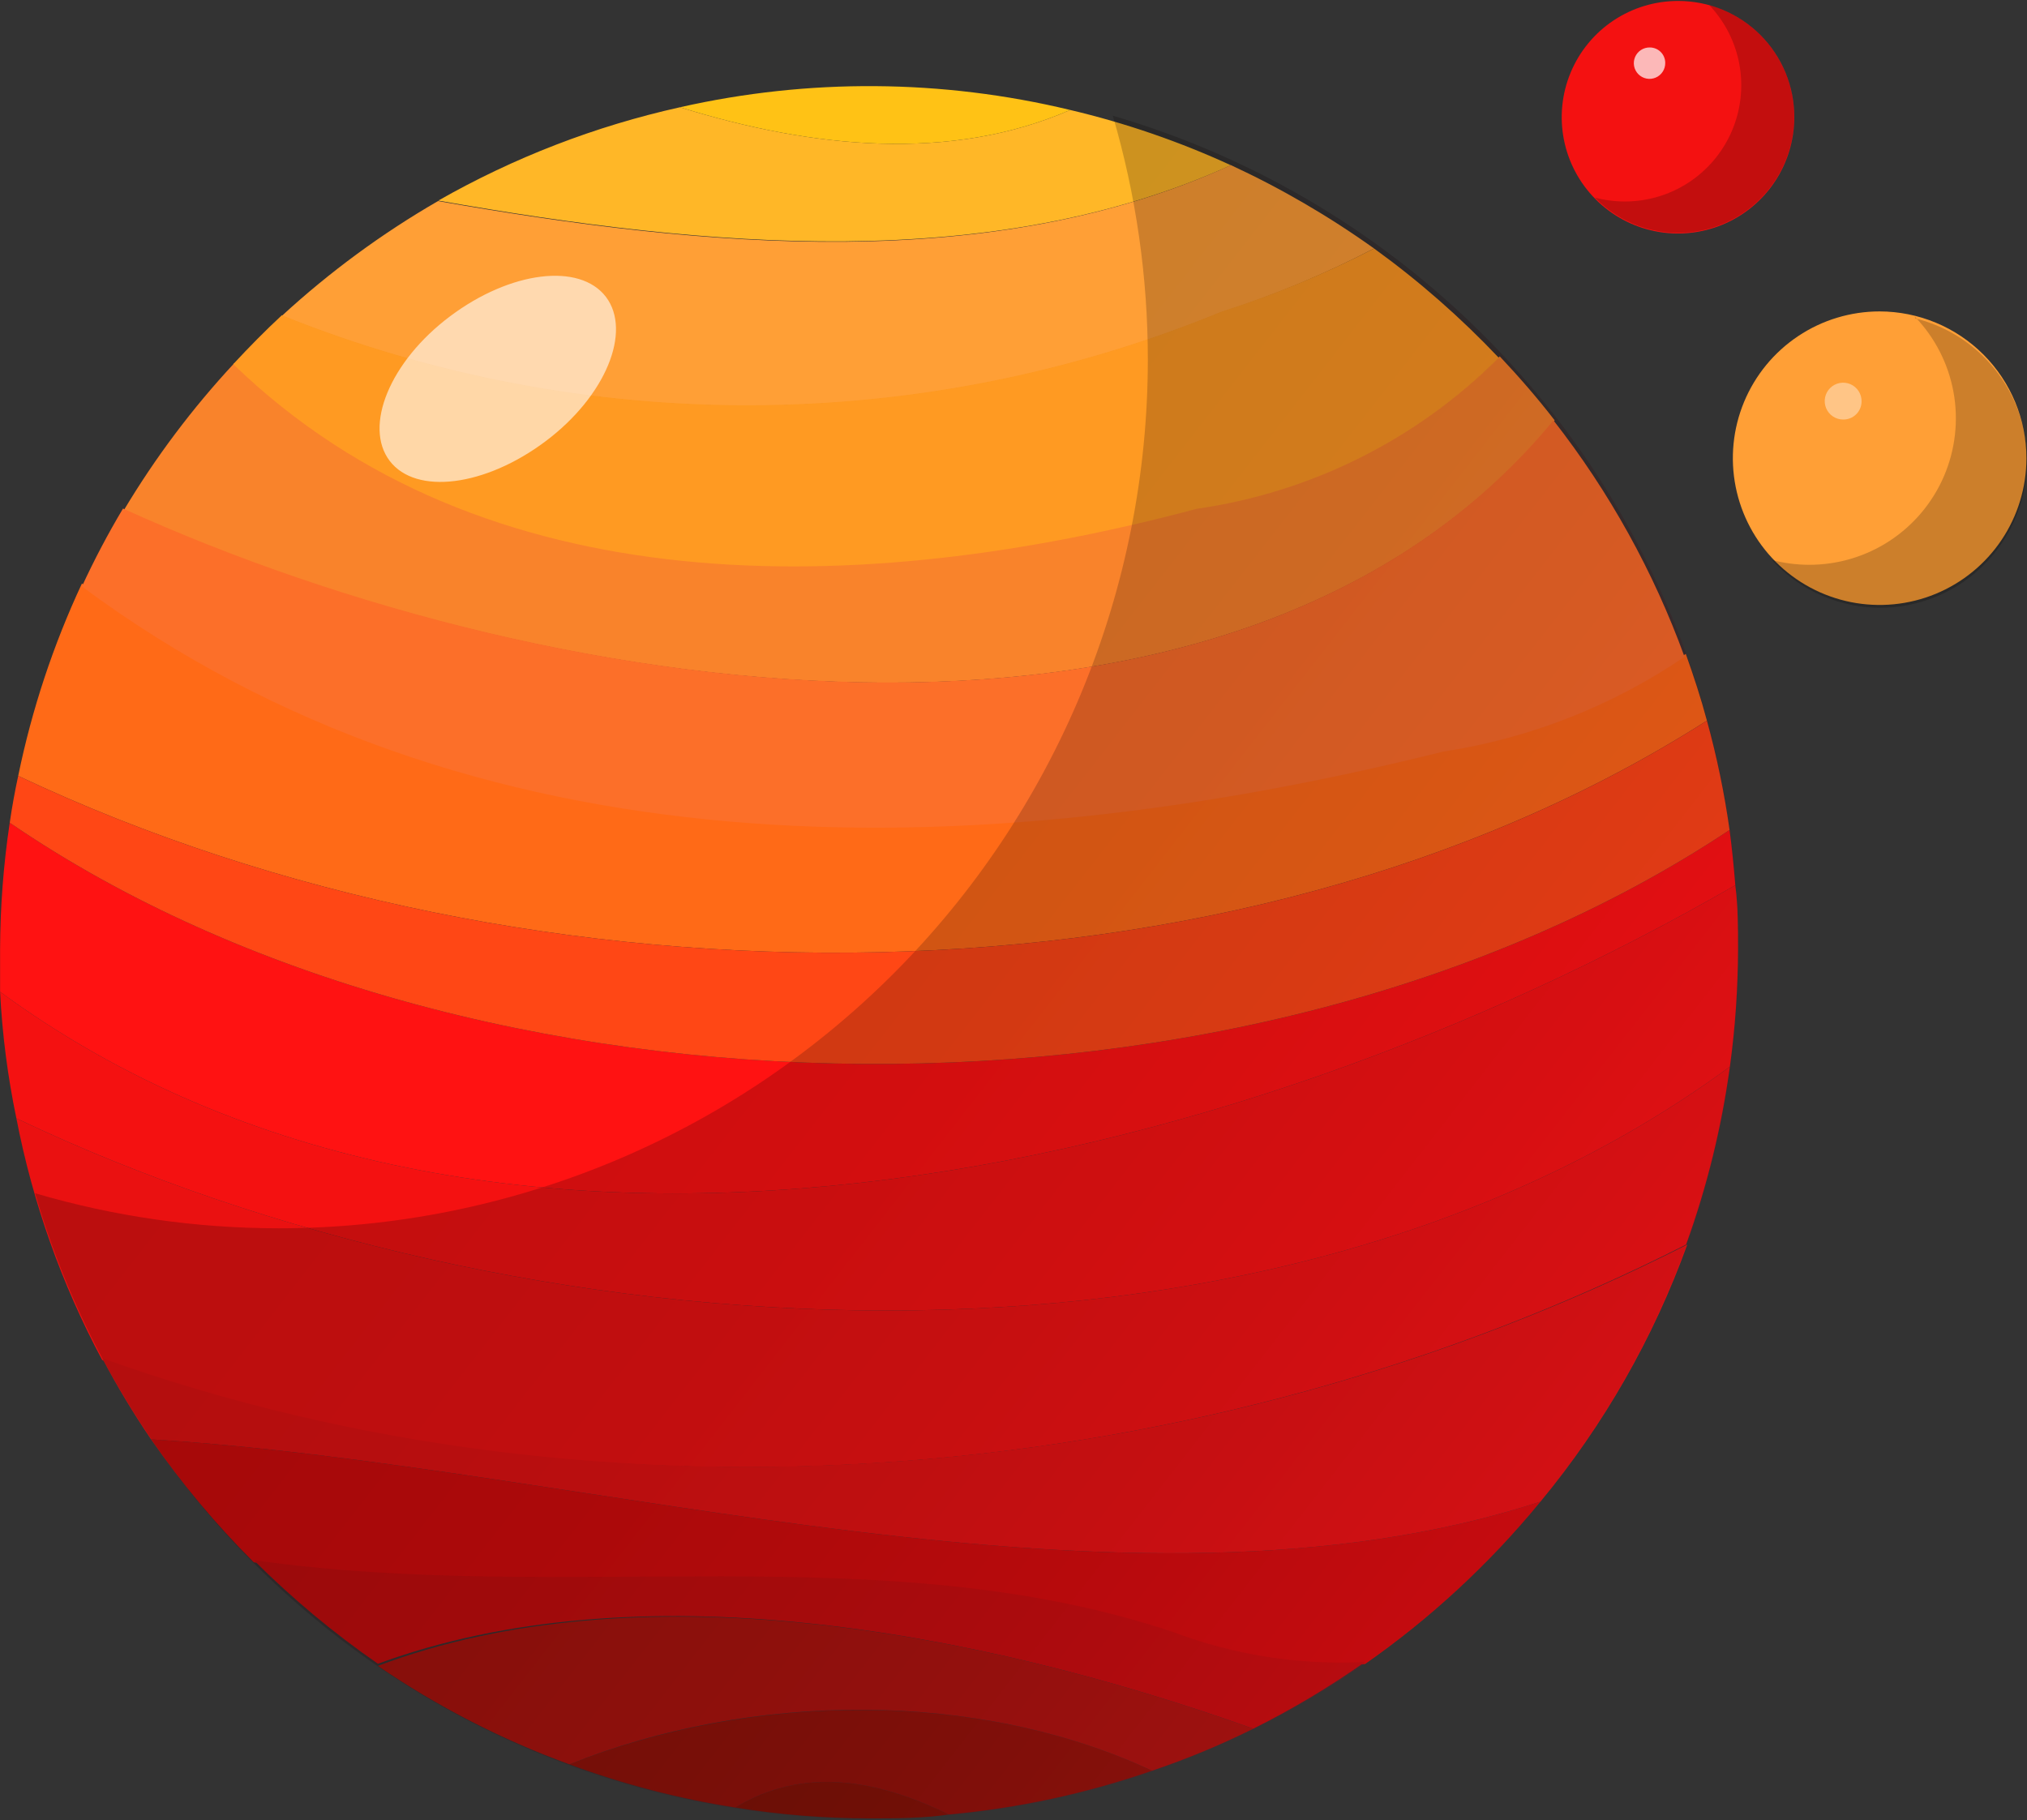 <svg width="1846" height="1658" viewBox="0 0 1846 1658" fill="none" xmlns="http://www.w3.org/2000/svg" xmlns:xlink="http://www.w3.org/1999/xlink">
<rect x="0" y="0" width="1846" height="1658" fill="#333333" stroke="none"/>
<path d="M1634.068,106.773C1634.068,127.73 1627.85,148.216 1616.202,165.637C1604.553,183.059 1587.997,196.632 1568.63,204.64C1549.262,212.646 1527.955,214.728 1507.404,210.62C1486.854,206.51 1467.984,196.397 1453.185,181.559C1438.385,166.721 1428.321,147.825 1424.266,127.264C1420.21,106.703 1422.347,85.401 1430.405,66.055C1438.462,46.709 1452.079,30.188 1469.531,18.584C1486.982,6.981 1507.484,0.816 1528.441,0.87C1542.336,0.87 1556.094,3.612 1568.927,8.937C1581.76,14.263 1593.417,22.068 1603.229,31.905C1613.041,41.743 1620.815,53.42 1626.108,66.267C1631.4,79.114 1634.104,92.879 1634.068,106.773Z" fill="#F41111"/>
<g opacity="0.7">
<path d="M1516.536,57.259C1516.59,60.111 1515.791,62.914 1514.24,65.308C1512.69,67.702 1510.459,69.577 1507.834,70.694C1505.209,71.81 1502.311,72.117 1499.511,71.574C1496.711,71.031 1494.137,69.663 1492.12,67.646C1490.104,65.629 1488.736,63.055 1488.193,60.255C1487.65,57.455 1487.956,54.557 1489.073,51.932C1490.189,49.308 1492.065,47.077 1494.459,45.526C1496.853,43.976 1499.655,43.176 1502.507,43.231C1506.228,43.231 1509.796,44.709 1512.427,47.34C1515.058,49.97 1516.536,53.539 1516.536,57.259Z" fill="#FFFFFF"/>
</g>
<g opacity="0.2">
<path d="M1556.697,4.721C1570.947,19.739 1580.482,38.604 1584.124,58.983C1587.767,79.362 1585.356,100.362 1577.19,119.386C1569.025,138.41 1555.462,154.623 1538.18,166.021C1520.898,177.419 1500.655,183.502 1479.952,183.517C1470.666,183.543 1461.417,182.341 1452.445,179.941C1463.734,191.601 1477.558,200.503 1492.843,205.955C1508.129,211.409 1524.465,213.265 1540.585,211.383C1556.704,209.501 1572.173,203.929 1585.791,195.101C1599.409,186.272 1610.809,174.425 1619.108,160.478C1627.406,146.531 1632.379,130.859 1633.64,114.679C1634.902,98.499 1632.418,82.246 1626.381,67.181C1620.345,52.116 1610.919,38.645 1598.834,27.813C1586.749,16.981 1572.33,9.079 1556.697,4.721Z" fill="#000000"/>
</g>
<path d="M1845.489,417.603C1845.435,444.032 1837.549,469.851 1822.827,491.8C1808.103,513.748 1787.207,530.84 1762.774,540.916C1738.341,550.992 1711.471,553.6 1685.556,548.41C1659.642,543.222 1635.848,530.468 1617.179,511.76C1598.511,493.054 1585.806,469.233 1580.67,443.308C1575.534,417.383 1578.197,390.518 1588.323,366.106C1598.45,341.694 1615.585,320.832 1637.563,306.155C1659.541,291.477 1685.377,283.644 1711.805,283.644C1747.286,283.717 1781.289,297.862 1806.351,322.977C1831.413,348.091 1845.489,382.123 1845.489,417.603Z" fill="#FF9F36"/>
<g opacity="0.2">
<path d="M1744.017,288.595C1762.176,307.497 1774.365,331.329 1779.061,357.115C1783.758,382.902 1780.754,409.501 1770.426,433.591C1760.097,457.681 1742.901,478.195 1720.985,492.571C1699.069,506.947 1673.403,514.549 1647.192,514.429C1635.866,514.371 1624.592,512.893 1613.634,510.027C1627.723,525.445 1645.23,537.345 1664.748,544.777C1684.267,552.209 1705.256,554.963 1726.031,552.821C1746.807,550.677 1766.791,543.697 1784.382,532.437C1801.973,521.179 1816.682,505.955 1827.328,487.987C1837.974,470.018 1844.262,449.805 1845.688,428.968C1847.114,408.131 1843.638,387.25 1835.538,367.999C1827.44,348.748 1814.942,331.662 1799.048,318.112C1783.154,304.561 1764.307,294.923 1744.017,289.971L1744.017,288.595Z" fill="#000000"/>
</g>
<path d="M1120.984,150.508C1073.998,128.912 1024.976,112.049 974.646,100.17C866.268,147.483 740.562,135.38 619.254,97.695C542.068,114.874 467.892,143.524 399.198,182.692C644.012,225.878 903.402,249.259 1120.984,150.508Z" fill="#FFB727"/>
<path d="M974.647,100.17C857.945,72.061 736.336,71.213 619.255,97.694C740.561,135.379 866.269,147.482 974.647,100.17Z" fill="#FFC215"/>
<path d="M1112.46,284.358C1160.314,268.955 1206.782,249.54 1251.37,226.318C1210.364,197.012 1166.714,171.595 1120.986,150.399C903.406,249.699 644.014,226.318 398.925,183.132C347.837,212.661 300.147,247.714 256.714,287.659C531.488,398.143 838.546,396.959 1112.46,284.358Z" fill="#FF9F36"/>
<path d="M1415.862,382.889C1400.184,362.534 1383.404,343.279 1365.8,324.574C1291.378,398.934 1194.87,447.187 1090.73,462.109C784.576,544.63 441.012,550.958 213.253,330.901C175.195,371.822 141.544,416.63 112.852,464.585C511.43,644.756 1127.864,730.854 1415.862,382.889Z" fill="#F9832B"/>
<path d="M1554.499,656.363C1548.997,635.733 1542.395,615.653 1535.243,595.573C1469.231,640.378 1394.051,669.887 1315.187,681.945C880.299,790.047 427.807,793.623 74.617,531.481C48.485,587.417 29.005,646.226 16.577,706.701C484.473,928.133 1125.113,930.333 1554.499,656.363Z" fill="#FF6A17"/>
<path d="M1535.517,1133.612C1554.473,1081.159 1567.841,1026.853 1575.403,971.595C1150.143,1284.351 469.067,1235.387 14.925,1018.632C29.777,1095.488 56.112,1169.671 93.045,1238.689C552.689,1402.081 1097.603,1356.145 1535.517,1133.612Z" fill="#EA1111"/>
<path d="M137.605,1311.033C165.327,1351.105 196.63,1388.577 231.129,1422.987C517.477,1463.422 803.277,1400.156 1067.619,1488.178C1123.581,1509.402 1183.343,1518.769 1243.115,1515.685C1302.921,1473.917 1356.697,1424.121 1402.931,1367.697C1024.983,1491.204 536.733,1335.239 137.605,1311.033Z" fill="#CE0B0B"/>
<path d="M1141.336,1574.551C1176.744,1556.878 1210.766,1536.557 1243.112,1513.76C1183.34,1516.843 1123.578,1507.476 1067.616,1486.253C803.274,1398.23 517.474,1461.496 231.126,1421.061C265.924,1455.817 303.76,1487.392 344.181,1515.41C577.716,1429.313 884.97,1482.952 1141.336,1574.551Z" fill="#BF0C0C"/>
<path d="M669.595,1646.344C709.888,1652.86 750.635,1656.171 791.451,1656.246C815.933,1656.246 840.139,1656.246 864.07,1652.67C799.428,1621.037 731.761,1608.659 669.595,1646.344Z" fill="#751104"/>
<path d="M518.582,1607.007C567.489,1625.099 618.077,1638.275 669.596,1646.343C731.762,1608.658 799.43,1621.036 864.072,1652.669C927.172,1646.957 989.34,1633.563 1049.194,1612.784C890.752,1538.79 684.174,1541.265 518.582,1607.007Z" fill="#871108"/>
<path d="M344.184,1517.336C398.343,1554.391 456.931,1584.517 518.579,1607.009C683.622,1540.717 890.75,1538.792 1049.19,1612.786C1080.742,1602.156 1111.53,1589.381 1141.34,1574.551C884.974,1482.952 577.72,1429.313 344.184,1517.336Z" fill="#A3130C"/>
<path d="M1402.929,1367.698C1460.627,1297.941 1505.851,1218.751 1536.613,1133.612C1097.599,1356.144 552.685,1402.082 93.041,1237.038C106.523,1262.504 121.399,1287.206 137.602,1311.033C536.731,1335.238 1024.981,1491.204 1402.929,1367.698Z" fill="#E01212"/>
<path d="M1575.402,971.594C1580.248,936.223 1582.73,900.568 1582.828,864.867C1582.828,845.062 1582.828,825.532 1580.352,806.277C1117.684,1073.645 444.31,1229.337 0.07,903.377C2.04,942.121 7.006,980.654 14.924,1018.631C469.066,1235.387 1150.142,1284.351 1575.402,971.594Z" fill="#F41111"/>
<path d="M1580.352,806.278C1578.976,789.223 1577.326,772.444 1575.126,755.94C1138.864,1046.14 428.08,1036.236 8.872,749.338C3.141,787.584 0.2,826.195 0.07,864.868C0.07,877.796 0.07,890.449 0.07,903.378C444.31,1229.336 1117.684,1073.646 1580.352,806.278Z" fill="#FF1212"/>
<path d="M1575.128,755.939C1570.4,722.338 1563.51,689.077 1554.498,656.364C1125.112,930.334 484.472,928.134 16.576,706.702C13.55,720.73 11.074,734.209 8.874,749.338C428.082,1036.236 1138.866,1046.14 1575.128,755.939Z" fill="#FF4715"/>
<path d="M1314.083,684.641C1392.947,672.583 1468.127,643.075 1534.139,598.269C1505.927,520.641 1465.639,447.953 1414.759,382.889C1127.859,730.853 511.425,644.757 112.023,463.209C98.309,486.189 85.822,509.878 74.613,534.178C427.805,796.321 880.295,792.745 1314.083,684.641Z" fill="#FC6F29"/>
<path d="M1089.899,463.432C1194.041,448.51 1290.547,400.256 1364.971,325.895C1330.283,289.241 1292.251,255.904 1251.365,226.32C1206.761,249.353 1160.293,268.584 1112.455,283.81C838.541,396.41 531.485,397.594 256.71,287.11C241.306,301.414 226.727,316.268 212.423,331.672C440.181,552.28 783.745,545.128 1089.899,463.432Z" fill="#FF9A22"/>
<g opacity="0.2">
<path d="M1013.43,105.396C1034.582,177.493 1045.326,252.242 1045.338,327.378C1045.338,431.304 1024.868,534.212 985.098,630.226C945.326,726.24 887.034,813.482 813.548,886.968C665.136,1035.38 463.846,1118.758 253.958,1118.758C178.82,1118.77 104.068,1108.024 31.976,1086.85C70.489,1218.764 142.69,1338.378 241.472,1433.914C340.252,1529.452 462.21,1597.618 595.338,1631.706C728.466,1665.794 868.176,1664.628 1000.716,1628.322C1133.256,1592.016 1254.058,1521.824 1351.23,1424.65C1448.404,1327.478 1518.596,1206.676 1554.902,1074.136C1591.208,941.596 1592.374,801.886 1558.286,668.758C1524.198,535.63 1456.032,413.672 1360.494,314.892C1264.958,216.11 1145.344,143.91 1013.43,105.396Z" fill="url(#pf_0_1_1107)"/>
</g>
<g opacity="0.6">
<path d="M551.86,270.439C575.516,301.797 551.86,360.662 496.846,401.923C441.832,443.184 378.841,451.161 354.91,419.803C330.979,388.445 354.91,329.304 409.924,288.044C464.938,246.783 527.929,239.081 551.86,270.439Z" fill="#FFFFFF"/>
</g>
<g opacity="0.4">
<path d="M1695.334,365.615C1695.334,367.806 1694.898,369.974 1694.052,371.995C1693.205,374.015 1691.965,375.847 1690.403,377.383C1688.841,378.92 1686.989,380.13 1684.955,380.943C1682.921,381.756 1680.745,382.156 1678.555,382.119C1675.224,382.119 1671.969,381.127 1669.204,379.271C1666.439,377.415 1664.289,374.778 1663.028,371.696C1661.766,368.614 1661.451,365.226 1662.121,361.964C1662.791,358.702 1664.416,355.713 1666.79,353.377C1669.165,351.042 1672.18,349.466 1675.453,348.85C1678.726,348.234 1682.108,348.606 1685.168,349.918C1688.229,351.23 1690.83,353.424 1692.641,356.219C1694.451,359.014 1695.388,362.285 1695.334,365.615Z" fill="#FFFFFF"/>
</g>
<defs>
<linearGradient id="pf_0_1_1107" x1="355.459" y1="525.705" x2="1693.404" y2="1566.848" gradientUnits="userSpaceOnUse">
<stop stop-color="#000000"/>
<stop offset="0.14" stop-color="#030001"/>
<stop offset="0.27" stop-color="#0E0103"/>
<stop offset="0.39" stop-color="#200206"/>
<stop offset="0.51" stop-color="#3A040B"/>
<stop offset="0.62" stop-color="#5A0611"/>
<stop offset="0.73" stop-color="#820919"/>
<stop offset="0.84" stop-color="#B20C22"/>
<stop offset="0.95" stop-color="#E80F2D"/>
<stop offset="0.99" stop-color="#FF1131"/>
</linearGradient>
</defs>
</svg>

